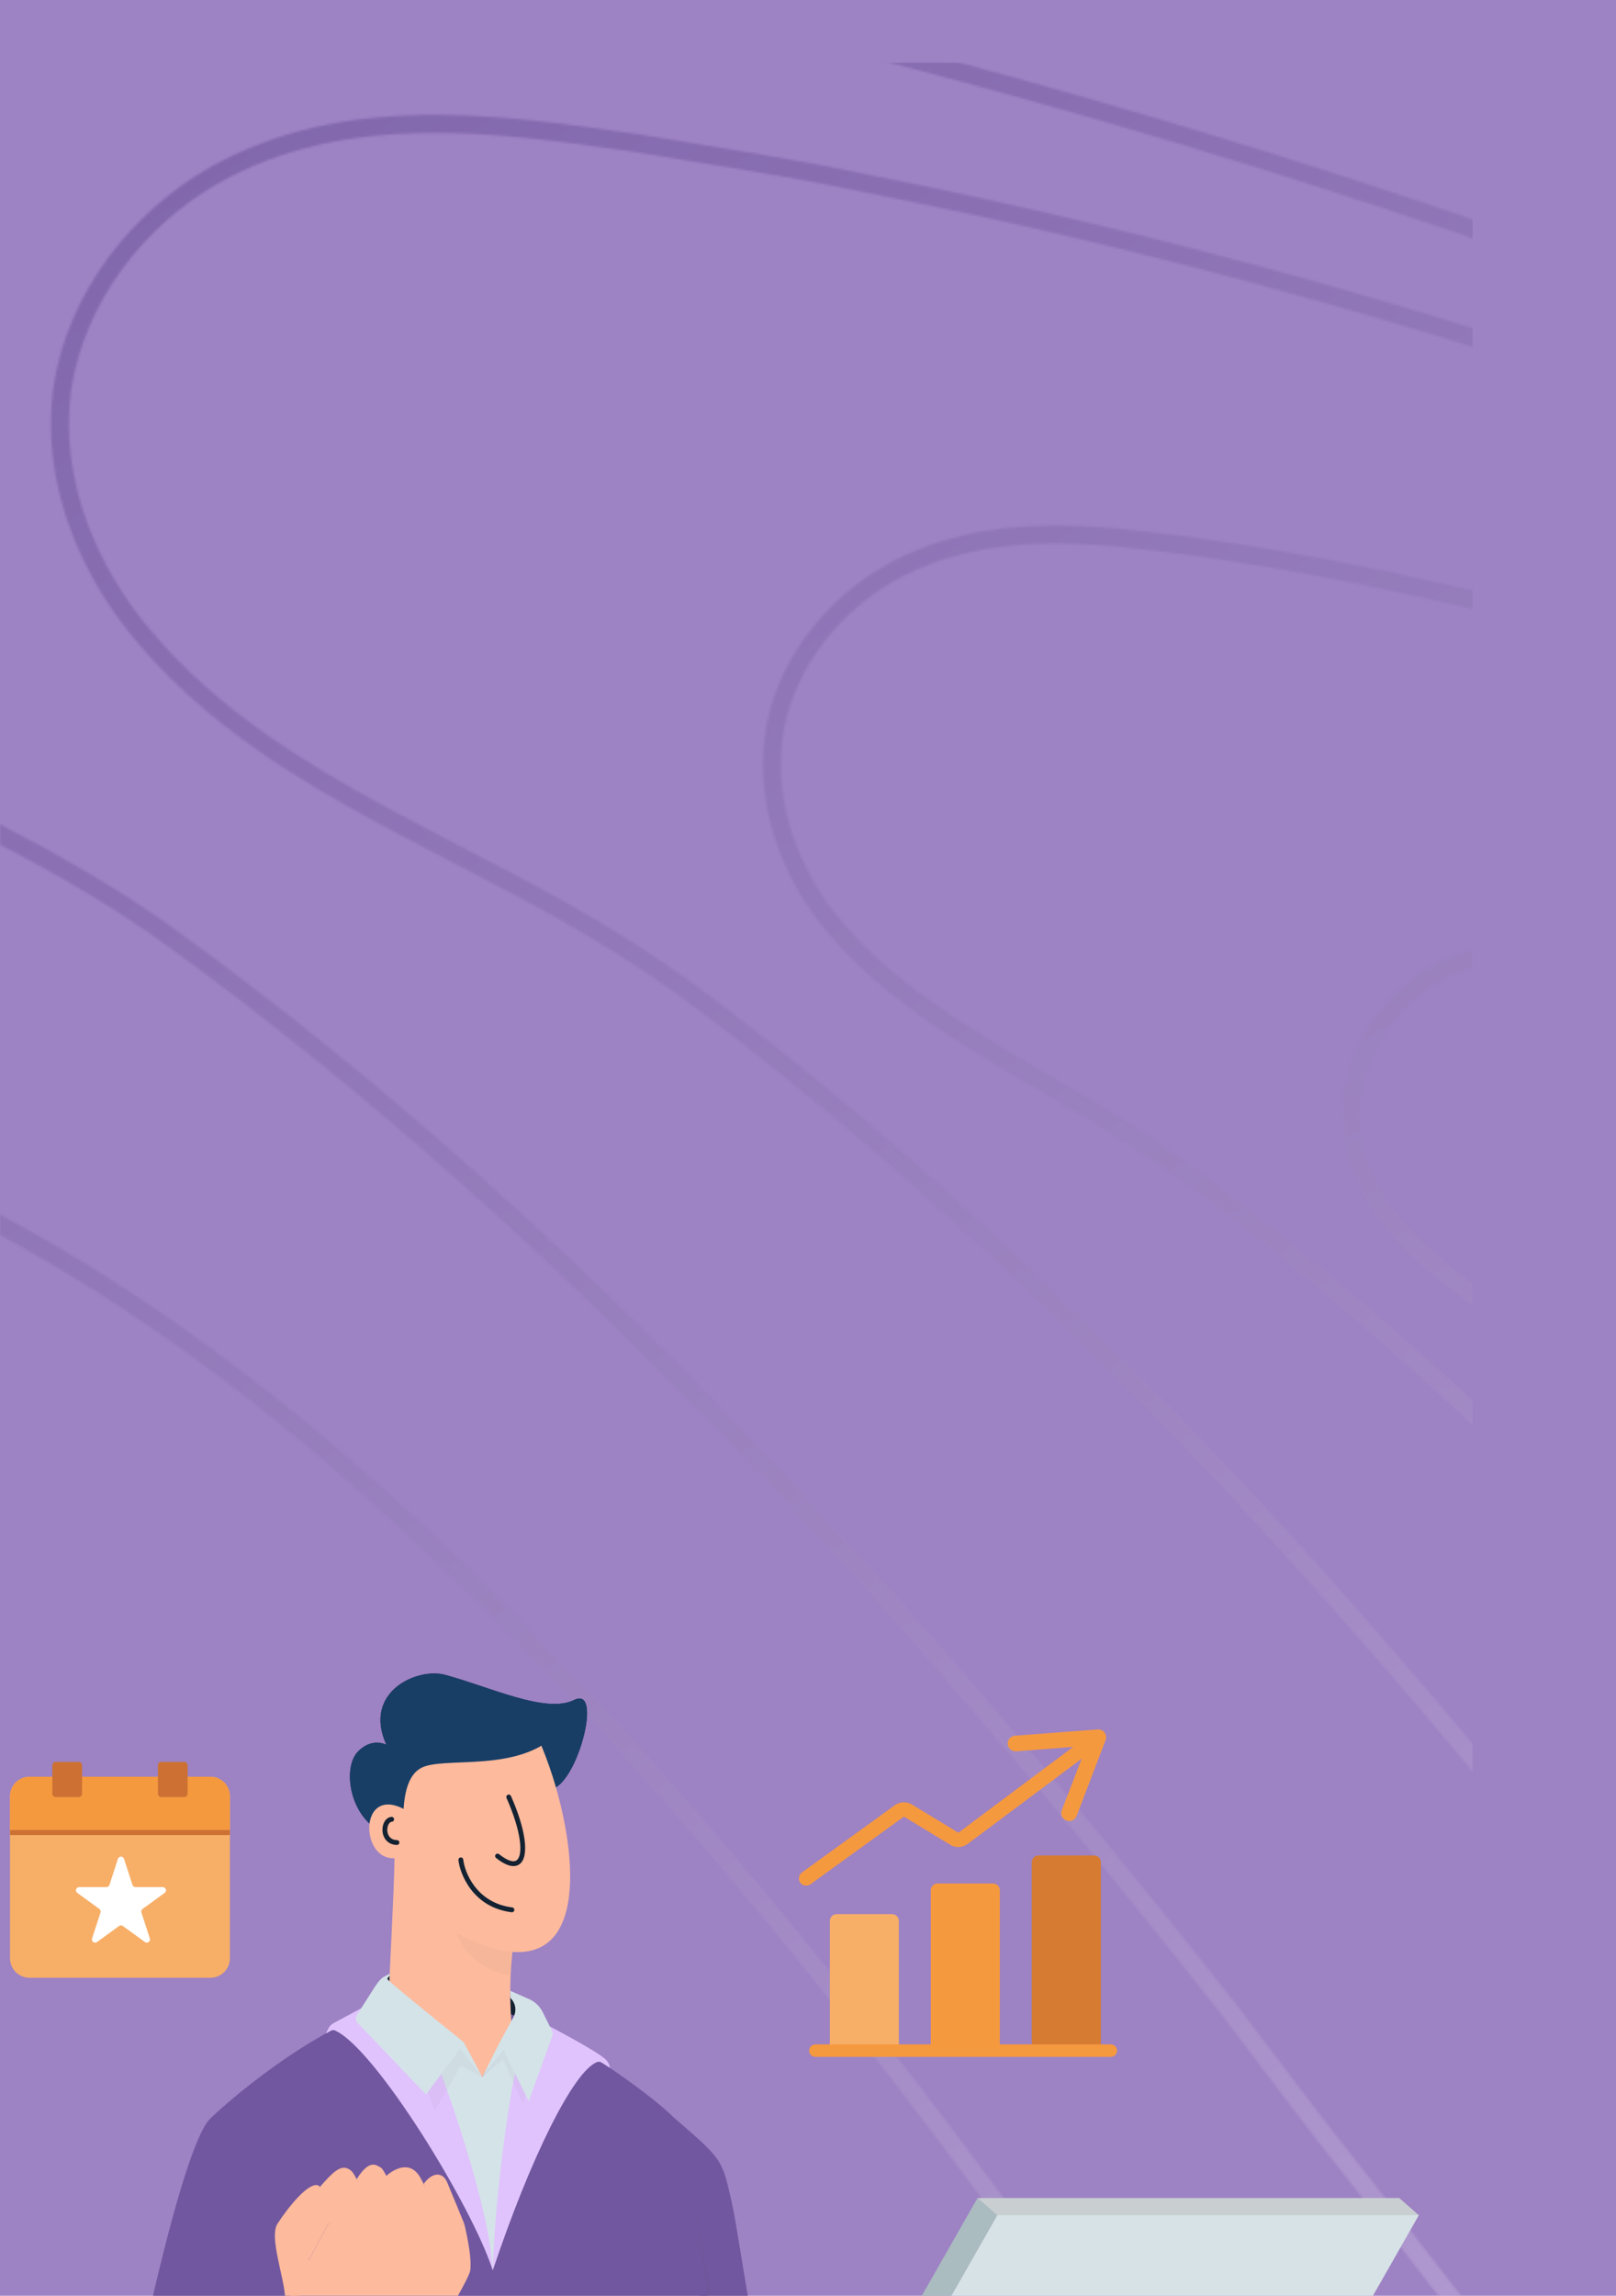 <svg width="721" height="1024" viewBox="0 0 721 1024" fill="none" xmlns="http://www.w3.org/2000/svg">
<rect width="721" height="1024" fill="#9D82C4"/>
<mask id="mask0_32_1999" style="mask-type:alpha" maskUnits="userSpaceOnUse" x="0" y="0" width="721" height="1024">
<rect width="721" height="1024" fill="#007AFF"/>
</mask>
<g mask="url(#mask0_32_1999)">
<mask id="mask1_32_1999" style="mask-type:alpha" maskUnits="userSpaceOnUse" x="-506" y="-297" width="2631" height="2103">
<g opacity="0.25">
<path d="M324.624 830.305C432.615 957.441 528.473 1100.87 624.146 1232.53C847.842 1539.72 1132.38 1820.64 1518.17 1800.47C1959.67 1777.62 2252.88 1340.96 2061.46 898.092C1915.76 560.805 1603.89 336.775 1292 198.11C1010.59 72.434 723.212 -39.209 432.587 -138.315C213.924 -213.006 -75.435 -362.9 -302.215 -253.547C-518.754 -149.433 -569.715 154.924 -401.687 336.011C-295.257 451.387 -145.568 472.939 -14.452 538.801C117.364 605.393 229.252 717.779 324.624 830.305Z" stroke="white" stroke-width="8" stroke-miterlimit="10"/>
<path d="M610.625 977.377C768.69 1181.36 923.956 1382.43 1150.29 1507.09C1300.25 1589.72 1483.34 1634.54 1644.54 1556.65C1754.52 1503.48 1845.69 1393.06 1894.09 1275.64C1973.61 1080.69 1894.23 890.765 1753.07 755.077C1313.49 331.222 738.314 81.446 161.881 -29.234C119.776 -36.974 77.671 -44.714 34.89 -51.713C-44.446 -63.554 -130.686 -76.81 -204.359 -34.979C-247.332 -10.332 -283.098 34.859 -287.771 87.883C-293.142 140.178 -267.535 192.947 -232.548 229.447C-147.158 319.979 -22.849 346.896 75.305 417.452C256.31 548.389 409.037 719.303 548.794 896.949C569.179 924.006 589.564 951.062 610.625 977.377Z" stroke="white" stroke-width="8" stroke-miterlimit="10"/>
<path d="M732.584 878.498C858.276 1037.13 981.193 1194.31 1158.26 1293.64C1275.61 1359.62 1418.65 1395.94 1545.77 1338.94C1633.25 1299.94 1709.03 1216.88 1746.79 1123.1C1793.15 1007.91 1767.3 895.537 1705.26 801.864C1684.8 770.393 1659.57 741.169 1631.6 713.441C1389.77 478.518 1098.03 308.775 789.284 195.104C657.07 146.913 521.565 108.316 384.869 81.503C351.722 74.424 317.921 69.557 284.797 63.949C222.023 54.911 154.422 45.178 95.749 78.052C61.642 97.473 33.971 132.293 27.738 173.556C22.204 215.549 40.044 255.874 65.281 285.097C124.175 353.775 214.729 378.769 291.26 431.109C295.435 434.018 298.91 436.196 303.086 439.104C445.137 543.877 569.037 676.031 682.018 814.165C699.581 836.83 716.421 857.293 732.584 878.498Z" stroke="white" stroke-width="8" stroke-miterlimit="10"/>
<path d="M854.546 842.621C947.842 954.427 1037.76 1069.94 1166.23 1143.19C1250.98 1192.51 1353.26 1219.62 1446.32 1184.98C1511.32 1160.15 1571.67 1102.97 1599.49 1033.57C1633.27 950.124 1609.96 867.9 1564.15 799.847C1548.64 776.429 1530.42 755.977 1510.16 736.278C1334.68 563.348 1125.48 433.385 901.775 344.754C807.584 307.28 708.003 277.211 607.883 256.714C583.717 251.766 558.873 247.56 534.73 244.084C488.519 237.85 439.555 231.64 397.26 255.545C372.017 269.74 351.766 294.931 346.024 323.679C340.305 353.899 350.402 383.251 365.889 405.197C403.86 456.39 466.841 478.672 523.919 519.402C526.694 520.85 529.493 523.77 532.269 525.219C636.044 603.086 730.438 697.222 815.968 796.584C829.986 812.655 842.604 827.267 854.546 842.621Z" stroke="white" stroke-width="8" stroke-miterlimit="10"/>
<path d="M921.074 806.998C981.998 873.452 1039.56 945.085 1118.1 993.729C1170.91 1025.66 1232.47 1045.01 1291.44 1031.27C1334.64 1021.34 1378.9 990.796 1396.08 945.025C1416.59 892.603 1397.21 841.989 1366.93 798.826C1356.39 784.933 1345.17 771.781 1332.58 758.641C1222.79 648.445 1096.11 558.261 958.157 495.4C901.311 469.386 838.307 445.632 774.787 432.921C758.902 429.376 743.716 426.56 728.553 425.216C698.904 421.786 667.902 419.84 641.284 434.046C625.583 442.273 612.752 457.835 606.824 474.811C600.244 494 602.597 512.377 609.71 527.035C626.082 561.485 662.844 579.573 701.167 609.422C702.567 610.882 704.643 611.6 706.742 613.79C771.563 665.493 837.129 720.869 895.884 780.718C904.281 789.478 912.678 798.238 921.074 806.998Z" stroke="white" stroke-width="8" stroke-miterlimit="10"/>
</g>
</mask>
<g mask="url(#mask1_32_1999)">
<rect x="-64" y="28" width="721" height="1024" fill="url(#paint0_linear_32_1999)"/>
</g>
</g>
<g clip-path="url(#clip0_32_1999)">
<path d="M300.37 944.277C322.281 963.255 322.1 962.706 326.49 982.427C330.88 1002.15 339.818 1077.49 351.14 1085.7C362.462 1093.91 373.78 1094.46 373.78 1094.46L367.937 1135.42H328.489L300.37 944.277Z" fill="#71579F"/>
<g style="mix-blend-mode:multiply" opacity="0.2">
<g style="mix-blend-mode:multiply" opacity="0.2">
<path d="M308.241 974.621C313.934 998.344 329.794 1112.99 341.762 1124.21C353.73 1135.42 316.931 1124.21 316.931 1124.21L290.309 1001.06L308.241 974.621Z" fill="#565554"/>
</g>
</g>
<path d="M373.251 853.788H398.031C398.426 853.787 398.818 853.864 399.183 854.015C399.548 854.167 399.88 854.389 400.161 854.668C400.44 854.946 400.66 855.277 400.811 855.641C400.964 856.005 401.042 856.395 401.042 856.789V914.63H370.25V856.799C370.251 856.405 370.327 856.014 370.475 855.648C370.627 855.283 370.849 854.951 371.128 854.671C371.406 854.385 371.739 854.158 372.106 854.002C372.469 853.855 372.859 853.782 373.251 853.788Z" fill="#F7AE67"/>
<path d="M418.311 840.104H443.071C443.469 840.103 443.863 840.181 444.23 840.335C444.599 840.49 444.934 840.718 445.214 841.004C445.494 841.288 445.715 841.624 445.863 841.993C446.012 842.362 446.086 842.758 446.082 843.156V914.636H415.29V843.166C415.285 842.767 415.359 842.371 415.508 842.001C415.657 841.631 415.877 841.295 416.158 841.011C416.444 840.722 416.786 840.495 417.162 840.341C417.525 840.186 417.916 840.105 418.311 840.104Z" fill="#F5993F"/>
<path d="M463.404 827.619H488.165C488.964 827.619 489.731 827.936 490.296 828.501C490.861 829.066 491.178 829.832 491.178 830.631V914.627H460.344V830.631C460.343 830.028 460.523 829.439 460.861 828.94C461.199 828.44 461.679 828.054 462.239 827.83C462.609 827.682 463.006 827.61 463.404 827.619Z" fill="#D67B32"/>
<path d="M359.674 841.076C358.989 841.076 358.322 840.859 357.768 840.456C357.214 840.054 356.801 839.486 356.59 838.835C356.378 838.184 356.378 837.482 356.59 836.831C356.802 836.18 357.215 835.612 357.769 835.21L399.092 805.313C400.123 804.529 401.351 804.049 402.64 803.924C403.929 803.799 405.227 804.036 406.389 804.607C406.476 804.65 406.563 804.697 406.647 804.747L427.409 817.363C427.463 817.383 427.522 817.39 427.579 817.383C427.66 817.378 427.738 817.35 427.804 817.303L483.727 775.512C484.417 775.022 485.272 774.821 486.108 774.952C486.944 775.083 487.697 775.535 488.204 776.213C488.711 776.89 488.934 777.739 488.824 778.577C488.714 779.416 488.28 780.179 487.615 780.703L431.655 822.534C430.626 823.283 429.412 823.736 428.143 823.843C426.875 823.95 425.601 823.706 424.462 823.139C424.381 823.099 424.304 823.056 424.227 823.009L403.465 810.396C403.403 810.384 403.34 810.384 403.278 810.396C403.184 810.404 403.095 810.439 403.02 810.496L402.94 810.557L361.58 840.477C361.024 840.873 360.357 841.083 359.674 841.076Z" fill="#F5993F"/>
<path d="M475.972 811.495H476.016H476.066C476.417 811.619 476.789 811.675 477.161 811.662C477.549 811.648 477.931 811.559 478.286 811.401L477.971 810.705L478.286 811.401C478.641 811.242 478.96 811.015 479.227 810.732C479.493 810.452 479.7 810.122 479.836 809.761L492.796 775.848C493.048 775.159 493.029 774.399 492.744 773.723C492.458 773.047 491.926 772.504 491.255 772.204C490.811 772 490.323 771.909 489.836 771.94L452.91 774.757C452.523 774.787 452.146 774.889 451.798 775.058C451.452 775.232 451.143 775.471 450.887 775.761C450.501 776.196 450.255 776.738 450.184 777.315C450.112 777.892 450.217 778.478 450.485 778.994C450.756 779.511 451.172 779.938 451.683 780.221C452.194 780.504 452.776 780.631 453.358 780.587L485.673 778.097L474.224 807.703C474.086 808.063 474.02 808.446 474.03 808.831C474.042 809.216 474.131 809.595 474.292 809.945C474.453 810.295 474.683 810.609 474.967 810.869C475.251 811.132 475.583 811.337 475.945 811.471L475.972 811.495Z" fill="#F5993F"/>
<path d="M477.06 812.241C476.659 812.241 476.26 812.174 475.881 812.043L475.74 812.003C475.309 811.841 474.912 811.598 474.572 811.287C474.234 810.975 473.962 810.6 473.771 810.182C473.58 809.765 473.474 809.313 473.46 808.854C473.444 808.397 473.523 807.941 473.691 807.516L484.815 778.736L453.388 781.159C452.928 781.19 452.467 781.134 452.028 780.995C451.588 780.853 451.181 780.625 450.829 780.325C450.478 780.029 450.189 779.666 449.979 779.258C449.769 778.85 449.641 778.404 449.604 777.946C449.567 777.485 449.624 777.022 449.771 776.584C449.915 776.15 450.143 775.747 450.441 775.399C450.746 775.056 451.114 774.774 451.526 774.57C451.938 774.366 452.384 774.244 452.842 774.208L489.768 771.394C490.354 771.355 490.941 771.462 491.476 771.705C492.005 771.942 492.467 772.309 492.818 772.771C493.169 773.233 493.398 773.775 493.485 774.349C493.571 774.911 493.516 775.486 493.324 776.022L493.304 776.082L480.345 809.999C480.182 810.429 479.935 810.822 479.618 811.157C479.431 811.355 479.221 811.53 478.992 811.679V811.722L478.483 811.95L477.974 812.177L477.957 812.137C477.695 812.207 477.425 812.248 477.154 812.257L477.06 812.241ZM476.125 810.956L476.246 810.989C476.533 811.088 476.836 811.133 477.14 811.123C477.267 811.121 477.394 811.106 477.518 811.079L477.462 810.952L478.483 810.494L478.54 810.624C478.64 810.548 478.733 810.463 478.818 810.37C479.034 810.145 479.203 809.879 479.313 809.587L492.273 775.664C492.409 775.296 492.45 774.9 492.391 774.513C492.333 774.126 492.177 773.759 491.938 773.448C491.698 773.135 491.384 772.885 491.024 772.722C490.662 772.557 490.266 772.483 489.868 772.505L452.939 775.322C452.623 775.346 452.315 775.43 452.032 775.57C451.75 775.71 451.499 775.903 451.292 776.139C451.085 776.373 450.928 776.646 450.829 776.942C450.728 777.237 450.689 777.549 450.716 777.859C450.74 778.17 450.827 778.473 450.97 778.75C451.113 779.027 451.31 779.272 451.549 779.472C451.789 779.675 452.067 779.829 452.366 779.924C452.666 780.025 452.983 780.064 453.297 780.038L486.496 777.481L474.729 807.91C474.559 808.347 474.525 808.824 474.632 809.28C474.739 809.736 474.982 810.149 475.328 810.464C475.558 810.678 475.827 810.844 476.122 810.952L476.125 810.956Z" fill="#F5993F"/>
<path d="M495.7 917.457H363.711C362.987 917.432 362.3 917.127 361.797 916.606C361.293 916.085 361.012 915.389 361.012 914.664C361.012 913.94 361.293 913.244 361.797 912.723C362.3 912.202 362.987 911.897 363.711 911.872H495.7C496.424 911.897 497.111 912.202 497.614 912.723C498.118 913.244 498.399 913.94 498.399 914.664C498.399 915.389 498.118 916.085 497.614 916.606C497.111 917.127 496.424 917.432 495.7 917.457Z" fill="#F5993F"/>
<path d="M171.958 882.375C171.958 882.375 172.986 885.421 173.297 885.491C173.608 885.561 176.445 884.052 176.445 883.677C176.445 883.302 175.212 881.385 175.212 881.385L173.572 881.11L171.958 882.375Z" fill="#142232"/>
<path d="M223.756 903.248C223.756 903.248 233.272 904.961 233.41 904.616C233.547 904.272 233.614 894.834 230.329 892.234C227.044 889.634 224.978 889.346 224.978 889.346C224.978 889.346 222.992 894.135 223.404 896.257C223.816 898.378 223.756 903.248 223.756 903.248Z" fill="#142232"/>
<path d="M328.49 1135.41H46.764C47.196 1131.39 48.08 1125.37 49.316 1117.89C57.416 1068.82 80.794 957.504 93.853 944.915C108.923 930.411 168.62 881.696 199.207 896.113C199.207 896.113 218.258 893.911 233.528 900.49C261.295 912.451 293.992 937.455 300.358 944.279C310.233 954.86 328.49 1135.41 328.49 1135.41Z" fill="#71579F"/>
<path d="M239.196 946.105C232.077 960.16 223.953 987.889 219.841 1012.7C219.777 1005.88 204.396 961.703 195.984 938.037C192.81 929.122 190.626 923.115 190.626 923.115C190.626 923.115 194.752 917.971 197.304 915.11C198.258 914.049 198.978 913.306 199.213 913.256C200.036 913.175 200.864 913.148 201.691 913.176C203.757 913.176 206.329 913.256 206.329 913.256L215.176 926.384L224.743 914.672C224.743 914.672 225.292 915.11 226.19 915.92C230.921 920.133 245.18 934.299 239.196 946.105Z" fill="#D4E3E8"/>
<path d="M219.852 1012.7C220.947 974.475 228.98 922.565 231.907 917.09C234.834 911.615 244.505 903.453 244.505 903.453C244.505 903.453 267.483 915.4 270.524 918.917C272.259 920.925 272.065 922.307 272.065 922.307L268.438 919.995C268.141 919.802 267.804 919.68 267.452 919.64C267.101 919.599 266.745 919.64 266.412 919.761C255.954 923.663 236.719 962.298 219.852 1012.7Z" fill="#E0C3FC"/>
<g style="mix-blend-mode:multiply" opacity="0.2">
<g style="mix-blend-mode:multiply" opacity="0.2">
<path d="M234.909 932.204L233.456 938.562L224.414 918.744L215.175 926.401L224.743 914.688C224.743 914.688 225.292 915.127 226.189 915.937L234.909 932.204Z" fill="#565554"/>
</g>
</g>
<path d="M196.874 925.094C196.874 925.094 218.389 982.593 219.849 1012.7C210.7 984.019 167.244 913.395 149.419 905.665C149.141 905.546 148.839 905.492 148.536 905.508C148.234 905.524 147.939 905.608 147.674 905.755L145.367 907.007L146.707 904.477C147.157 903.626 147.849 902.928 148.696 902.469L161.129 895.776L196.874 925.094Z" fill="#E0C3FC"/>
<g style="mix-blend-mode:multiply" opacity="0.2">
<g style="mix-blend-mode:multiply" opacity="0.2">
<path d="M206.33 913.263L215.177 926.392L205.61 921.546L195.983 938.044L193.937 941.551L190.628 932.389L186.978 919.672L197.305 915.114L201.692 913.18C203.758 913.19 206.33 913.263 206.33 913.263Z" fill="#565554"/>
</g>
</g>
<g style="mix-blend-mode:multiply" opacity="0.2">
<g style="mix-blend-mode:multiply" opacity="0.2">
<path d="M215.195 926.386V926.392H215.187L215.195 926.386Z" fill="#565554"/>
</g>
</g>
<path d="M259.597 777.361C257.032 785.818 252.646 794.398 248.021 797.203C247.735 797.378 247.437 797.535 247.13 797.671C245.727 798.284 243.849 798.712 241.645 798.986C226.188 800.891 194.315 795.389 192.717 796.667C191.77 797.424 185.685 802.821 180.019 807.841C179.882 807.968 179.744 808.085 179.607 808.209C178.355 809.32 177.136 810.411 176.001 811.415L169.893 816.867C155.982 809.986 152.844 788.756 159.485 781.521C165.787 774.681 172.394 778.242 172.394 778.242C161.712 754.706 186.033 743.689 198.541 747.036C218.482 752.37 243.567 764.555 256.165 758.257C263.211 754.739 263.06 765.943 259.597 777.361Z" fill="#142232"/>
<path d="M169.899 816.871C155.981 809.987 152.847 788.74 159.491 781.522C165.79 774.682 172.397 778.246 172.397 778.246C161.718 754.707 186.036 743.69 198.543 747.037C218.481 752.391 243.57 764.555 256.171 758.261C268.772 751.966 258.361 792.729 247.129 797.672C235.898 802.615 194.555 795.209 192.72 796.668C190.885 798.127 169.899 816.871 169.899 816.871Z" fill="#183E66"/>
<path d="M248.024 797.205C248.463 798.727 246.145 799.109 244.434 796.987C244.282 795.756 244.064 794.534 243.781 793.326L243.543 790.214L239.19 779.301L239.91 777.728L240.58 776.353L249.832 771.946C249.832 771.946 255.887 772.22 259.587 777.364C257.035 785.82 252.648 794.4 248.024 797.205Z" fill="#183E66"/>
<path d="M229.438 912.349C229.923 916.067 226.94 909.855 223.316 913.259C220.815 915.601 215.192 926.397 215.192 926.397C212.644 924.034 209.238 915.688 203.053 910.521C190.63 900.184 173.29 891.547 173.29 891.547C173.29 891.547 175.899 841.986 175.999 829.42C176.1 816.854 176.853 801.503 176.853 801.503L244.775 832.157L229.438 863.634C229.105 866.117 228.826 868.51 228.601 870.812C228.232 874.46 227.984 877.867 227.84 881.052C227.09 897.303 228.818 907.573 229.438 912.349Z" fill="#FDBA9D"/>
<g style="mix-blend-mode:multiply" opacity="0.2">
<g style="mix-blend-mode:multiply" opacity="0.2">
<path d="M228.6 870.812C228.231 874.46 227.984 877.867 227.84 881.052C219.016 880.303 206.847 872.653 203.963 862.536L213.45 857.962L228.406 870.608L228.6 870.812Z" fill="#565554"/>
</g>
</g>
<path d="M203.964 862.533C181.508 851.035 176.856 826.954 176.856 826.954C176.291 821.793 176.006 816.605 176.002 811.413C176.002 810.335 176.039 809.261 176.09 808.207C176.163 805.953 176.42 803.709 176.856 801.497C178.772 792.462 191.926 777.142 191.926 777.142C191.926 777.142 231.916 776.044 233.557 776.318C235.197 776.593 239.859 774.679 239.859 774.679C240.103 775.227 240.348 775.783 240.602 776.352C240.937 777.108 241.272 777.888 241.577 778.694C244.07 784.746 246.225 790.93 248.033 797.22C248.472 798.743 248.9 800.272 249.295 801.828C259.867 842.194 258.002 890.195 203.964 862.533Z" fill="#FDBA9D"/>
<path d="M229.093 832.351C227.274 832.351 224.769 831.468 221.367 828.76C221.247 828.676 221.145 828.567 221.068 828.442C220.991 828.317 220.941 828.177 220.919 828.032C220.898 827.886 220.907 827.738 220.945 827.596C220.983 827.454 221.05 827.322 221.141 827.206C221.233 827.091 221.346 826.995 221.476 826.926C221.605 826.856 221.748 826.813 221.894 826.8C222.041 826.787 222.188 826.804 222.328 826.85C222.468 826.896 222.596 826.97 222.707 827.067C226.296 829.918 229.086 830.862 230.563 829.717C233.426 827.509 232.769 817.255 225.972 801.942C225.863 801.68 225.861 801.387 225.966 801.125C226.071 800.862 226.275 800.651 226.533 800.536C226.792 800.421 227.085 800.412 227.351 800.51C227.616 800.608 227.833 800.806 227.954 801.062C234.651 816.178 236.205 828.098 231.889 831.434C231.087 832.047 230.102 832.37 229.093 832.351Z" fill="#142232"/>
<path d="M180.003 808.204C180.412 798.352 182.729 791.602 187.534 788.774C197.53 782.888 232.313 791.645 249.84 771.941C254.863 766.303 239.011 774.712 232.722 774.679C218.811 774.598 196.971 776.452 192.203 776.874C191.591 776.928 191.021 777.202 190.599 777.647C187.655 780.746 175.764 793.265 175.405 793.744C174.994 794.292 174.856 796.618 175.405 798.673C175.955 800.728 174.401 808.204 174.401 808.204H180.003Z" fill="#183E66"/>
<path d="M181.778 827.232C160.554 837.629 157.952 794.523 180.82 807.25C203.689 819.977 181.778 827.232 181.778 827.232Z" fill="#FDBA9D"/>
<path d="M173.13 883.172C177.892 887.576 206.888 910.891 206.888 910.891L215.193 926.398L205.244 913.809L190.091 934.246L159.541 902.257C159.109 901.805 158.841 901.22 158.78 900.598C158.72 899.975 158.87 899.351 159.206 898.823L166.523 887.328C167.742 885.414 169.162 883.222 170.99 881.877L173.867 880.394L173.817 881.422L173.191 881.914C173.096 881.987 173.018 882.08 172.962 882.186C172.907 882.292 172.875 882.409 172.869 882.529C172.863 882.648 172.884 882.768 172.929 882.879C172.974 882.99 173.043 883.09 173.13 883.172Z" fill="#D4E3E8"/>
<path d="M215.193 926.399L222.409 911.986L229.107 899.648C229.806 898.366 230.085 896.898 229.905 895.45C229.724 894.002 229.094 892.647 228.102 891.576L227.694 891.138V887.989L235.982 891.636C238.676 892.824 240.868 894.919 242.177 897.556L246.342 905.952C246.496 906.262 246.585 906.6 246.605 906.945C246.624 907.29 246.574 907.635 246.456 907.96L235.908 937.265L224.814 914.687L215.193 926.399Z" fill="#D4E3E8"/>
<path d="M209.81 1012.71C209.08 1018.13 179.424 1065.66 161.807 1093.44C157.514 1100.21 153.934 1105.82 151.667 1109.33C151.667 1109.33 147.314 1108.32 142.87 1107.12C138.915 1106.05 134.876 1104.84 133.721 1104.07C132.629 1103.34 129.679 1098.89 126.732 1094.1C125.497 1092.1 124.261 1090.02 123.163 1088.14C121.006 1084.46 119.389 1081.52 119.339 1081.22C119.201 1080.39 116.325 1048.38 116.325 1048.38L146.463 991.857H207.118C207.118 991.857 210.718 1005.95 209.81 1012.71Z" fill="#FDBA9D"/>
<path d="M126.609 1029.08C129.841 1023.02 119.242 998.925 123.813 991.853C128.384 984.782 137.506 973.291 141.896 974.75C146.286 976.209 134.408 994.828 134.408 994.828L139.338 1014.45L128.2 1032.41L126.609 1029.08Z" fill="#FDBA9D"/>
<path d="M141.113 977.355C148.781 968.32 152.341 964.903 156.45 968.048C160.559 971.194 168.09 996.239 168.09 996.239L146.454 991.859L137.747 1008.17L132.748 994.325L141.113 977.355Z" fill="#FDBA9D"/>
<path d="M164.256 993.086H182.61C182.61 993.086 172.199 968.182 170.006 966.9C167.812 965.619 164.818 962.955 159.136 971.987C160.78 975.614 163.981 992.417 164.256 993.086Z" fill="#FDBA9D"/>
<path d="M172.375 970.525C176.098 967.225 183.198 963.46 187.624 971.465C192.051 979.47 197.051 993.087 197.051 993.087L179.933 993.421L172.375 970.525Z" fill="#FDBA9D"/>
<path d="M189.089 974.049C192.646 969.003 197.394 968.457 199.494 973.38C201.593 978.303 207.115 991.852 207.115 991.852L195.844 993.087L189.089 974.049Z" fill="#FDBA9D"/>
<path d="M552.175 1127.74H365.288L444.886 988.066H633.036L554.05 1126.65C553.863 1126.98 553.591 1127.26 553.261 1127.45C552.932 1127.64 552.557 1127.74 552.175 1127.74Z" fill="#D6E2E5"/>
<path d="M365.278 1127.75L356.514 1120.08L436.123 980.407L444.886 988.07L365.278 1127.75Z" fill="#AABCBF"/>
<path d="M444.886 988.07H633.036L624.272 980.407H436.122L444.886 988.07Z" fill="#C9CFD1"/>
<path d="M228.407 852.944H228.269C210.592 850.705 205.14 835.388 204.534 829.676C204.519 829.534 204.532 829.392 204.572 829.255C204.613 829.119 204.679 828.992 204.769 828.882C204.858 828.771 204.968 828.679 205.093 828.611C205.218 828.544 205.355 828.501 205.497 828.486C205.638 828.471 205.781 828.484 205.917 828.524C206.054 828.565 206.181 828.631 206.291 828.721C206.402 828.81 206.494 828.92 206.562 829.045C206.629 829.17 206.672 829.307 206.687 829.448C207.246 834.685 212.259 848.734 228.544 850.792C228.816 850.829 229.063 850.968 229.237 851.18C229.41 851.392 229.497 851.661 229.48 851.935C229.462 852.208 229.342 852.465 229.143 852.653C228.944 852.842 228.681 852.948 228.407 852.95V852.944Z" fill="#142232"/>
<path d="M177.128 822.931H177.091C172.815 822.847 170.768 819.638 170.641 816.492C170.507 813.27 172.202 810.656 174.583 810.415C174.728 810.394 174.875 810.402 175.017 810.439C175.159 810.477 175.291 810.542 175.407 810.632C175.523 810.722 175.619 810.834 175.69 810.962C175.761 811.091 175.805 811.232 175.82 811.377C175.835 811.523 175.82 811.67 175.777 811.81C175.733 811.95 175.662 812.079 175.567 812.191C175.472 812.302 175.355 812.393 175.224 812.459C175.093 812.524 174.95 812.562 174.804 812.57C173.622 812.691 172.724 814.411 172.794 816.402C172.878 818.47 174.06 820.706 177.121 820.752C177.409 820.755 177.684 820.872 177.885 821.077C178.087 821.282 178.199 821.559 178.196 821.847C178.193 822.134 178.076 822.409 177.871 822.61C177.666 822.812 177.389 822.924 177.101 822.921L177.128 822.931Z" fill="#142232"/>
<path d="M102.579 801.184V873.468C102.579 875.776 101.661 877.989 100.029 879.621C98.396 881.252 96.181 882.169 93.872 882.169H13.168C10.859 882.169 8.645 881.252 7.012 879.621C5.379 877.989 4.462 875.776 4.462 873.468V801.184C4.467 798.88 5.387 796.672 7.019 795.045C8.651 793.418 10.863 792.504 13.168 792.504H93.872C96.178 792.504 98.389 793.418 100.022 795.045C101.654 796.672 102.573 798.88 102.579 801.184Z" fill="#F7AE67"/>
<path d="M102.578 801.184V816.244H4.481V801.184C4.487 798.88 5.406 796.672 7.039 795.045C8.671 793.418 10.882 792.504 13.188 792.504H93.892C96.194 792.509 98.4 793.425 100.028 795.052C101.656 796.679 102.573 798.884 102.578 801.184Z" fill="#F5993F"/>
<path d="M55.336 829.149L59.107 840.738C59.199 841.022 59.377 841.269 59.618 841.446C59.858 841.623 60.148 841.719 60.447 841.722H72.639C72.94 841.722 73.233 841.817 73.477 841.994C73.72 842.17 73.901 842.42 73.994 842.705C74.088 842.991 74.088 843.299 73.996 843.585C73.903 843.871 73.722 844.121 73.48 844.298L63.614 851.46C63.371 851.637 63.19 851.886 63.097 852.172C63.004 852.458 63.003 852.766 63.095 853.053L66.863 864.642C66.956 864.927 66.957 865.236 66.865 865.522C66.772 865.808 66.591 866.058 66.348 866.235C66.104 866.412 65.811 866.507 65.51 866.507C65.209 866.507 64.916 866.412 64.672 866.235L54.807 859.073C54.564 858.895 54.271 858.799 53.97 858.799C53.669 858.799 53.376 858.895 53.133 859.073L43.268 866.235C43.024 866.411 42.731 866.505 42.43 866.505C42.13 866.504 41.837 866.409 41.593 866.232C41.35 866.056 41.169 865.807 41.076 865.521C40.983 865.235 40.982 864.928 41.074 864.642L44.842 853.053C44.935 852.767 44.935 852.459 44.842 852.173C44.75 851.887 44.569 851.637 44.326 851.46L34.461 844.298C34.218 844.121 34.037 843.872 33.945 843.586C33.852 843.3 33.852 842.993 33.945 842.707C34.038 842.421 34.219 842.172 34.462 841.995C34.705 841.818 34.997 841.723 35.298 841.722H47.497C47.795 841.719 48.085 841.622 48.325 841.445C48.566 841.269 48.745 841.021 48.837 840.738L52.604 829.149C52.69 828.854 52.87 828.594 53.116 828.409C53.362 828.225 53.662 828.125 53.97 828.125C54.278 828.125 54.578 828.225 54.824 828.409C55.07 828.594 55.25 828.854 55.336 829.149Z" fill="white"/>
<path d="M35.086 785.866H24.876C24.031 785.866 23.346 786.551 23.346 787.396V800.042C23.346 800.887 24.031 801.571 24.876 801.571H35.086C35.931 801.571 36.617 800.887 36.617 800.042V787.396C36.617 786.551 35.931 785.866 35.086 785.866Z" fill="#CC7133"/>
<path d="M71.974 801.57H82.184C83.03 801.57 83.715 800.885 83.715 800.041V787.394C83.715 786.55 83.03 785.865 82.184 785.865H71.974C71.129 785.865 70.444 786.55 70.444 787.394V800.041C70.444 800.885 71.129 801.57 71.974 801.57Z" fill="#CC7133"/>
<path d="M102.578 816.227H4.481V818.513H102.578V816.227Z" fill="#CC7133"/>
</g>
<defs>
<linearGradient id="paint0_linear_32_1999" x1="-64" y1="10.5" x2="692.427" y2="1153.07" gradientUnits="userSpaceOnUse">
<stop stop-color="#180054"/>
<stop offset="1" stop-color="#F8F0FF"/>
</linearGradient>
<clipPath id="clip0_32_1999">
<rect width="682.414" height="591" fill="white" transform="translate(-25 544)"/>
</clipPath>
</defs>
</svg>
